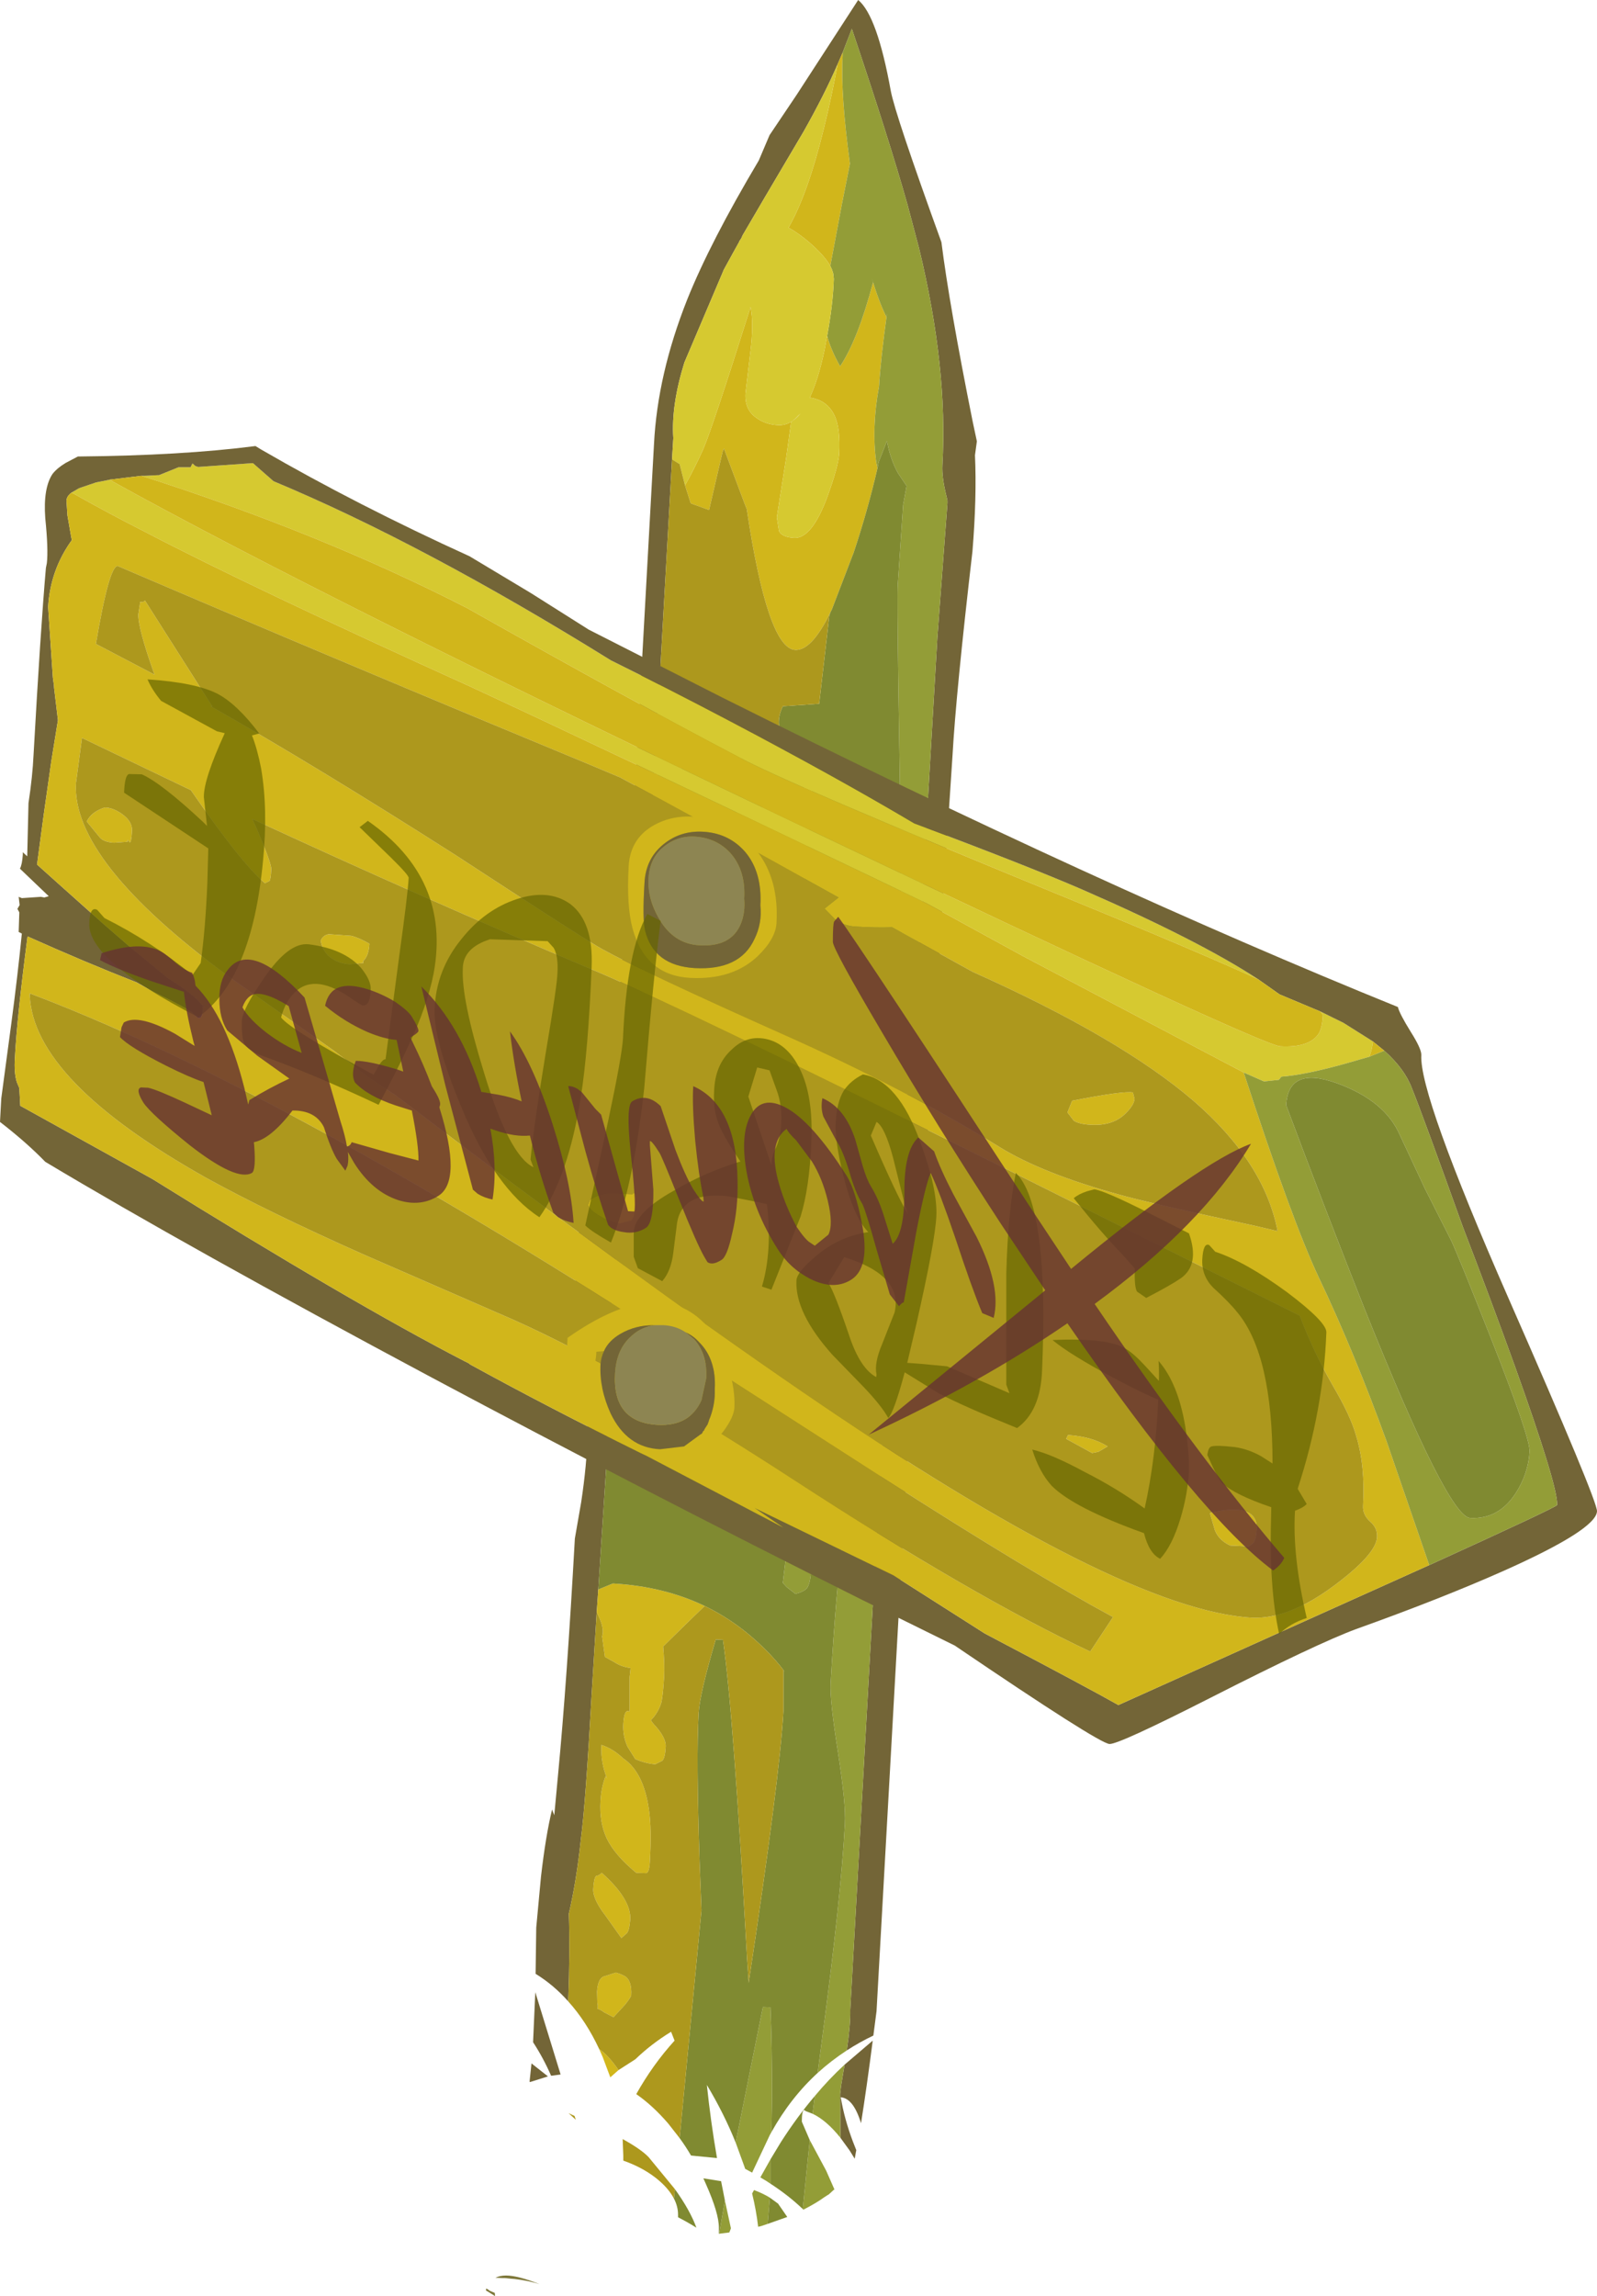 <?xml version="1.0" encoding="UTF-8" standalone="no"?>
<svg xmlns:ffdec="https://www.free-decompiler.com/flash" xmlns:xlink="http://www.w3.org/1999/xlink" ffdec:objectType="shape" height="362.65px" width="252.25px" xmlns="http://www.w3.org/2000/svg">
  <g transform="matrix(1.0, 0.0, 0.0, 1.0, 347.85, 164.05)">
    <path d="M-258.1 152.05 Q-260.4 149.45 -263.25 147.7 L-263.15 140.4 -262.4 132.35 Q-261.65 125.85 -260.65 121.75 L-260.3 122.65 -259.7 116.2 Q-258.3 101.5 -257.05 78.95 L-256.05 73.2 Q-255.15 67.25 -255.05 62.55 -255.05 56.55 -256.6 52.8 L-256.3 50.45 Q-256.15 47.85 -257.2 43.7 L-257.3 43.3 -257.15 41.05 Q-255.6 16.65 -253.55 1.75 -252.65 6.75 -252.0 13.6 -248.85 -16.75 -247.0 -49.55 L-244.55 -93.9 Q-244.0 -104.9 -239.3 -116.75 -235.65 -125.85 -228.0 -138.7 L-226.3 -142.7 -222.0 -149.1 -212.3 -164.05 Q-209.3 -161.6 -207.15 -149.7 -206.45 -145.95 -199.15 -125.8 -197.9 -115.85 -194.2 -97.4 L-193.55 -94.35 -193.85 -92.15 Q-193.55 -85.5 -194.25 -76.95 -196.85 -54.6 -197.4 -44.7 L-203.55 48.85 -209.4 153.6 -209.9 157.45 Q-212.1 158.5 -214.1 159.8 -213.5 155.75 -213.55 153.4 L-209.8 86.05 -209.65 84.0 -207.75 49.5 -203.35 -7.65 -202.45 -18.45 -202.3 -20.25 -199.8 -63.2 -198.2 -84.6 -198.2 -85.0 -198.35 -85.65 Q-199.1 -88.65 -199.0 -90.55 -198.1 -105.95 -202.7 -124.9 L-204.5 -131.7 Q-207.45 -142.15 -213.3 -159.5 L-214.75 -155.75 -215.55 -153.9 Q-217.6 -149.15 -220.9 -143.3 L-226.95 -133.05 -230.55 -126.9 -230.75 -126.45 -230.9 -126.2 -231.05 -126.0 -231.1 -125.85 -232.1 -124.05 -233.5 -121.5 -233.6 -121.3 -233.65 -121.15 -239.75 -106.8 Q-241.85 -100.05 -241.5 -94.85 L-241.7 -91.5 -244.5 -41.5 -244.6 -39.65 -246.7 -2.55 Q-248.1 0.85 -248.5 8.05 -249.35 22.95 -251.2 41.2 -251.3 50.9 -251.8 62.4 L-251.85 62.9 -251.95 64.7 -251.95 65.25 -252.0 65.9 -252.05 66.6 -252.05 67.0 -253.35 87.0 -253.6 90.6 -254.4 103.6 Q-255.35 120.75 -256.1 126.45 -256.8 133.05 -258.0 138.2 -257.8 144.25 -258.1 152.05 M-260.8 163.8 Q-262.05 160.95 -263.65 158.5 L-263.3 150.65 -263.3 150.6 -259.3 163.6 -260.8 163.8 M-264.2 164.7 L-263.9 161.85 -261.3 163.9 -264.15 164.8 -264.2 164.7 M-215.1 173.6 L-215.15 166.7 -215.0 165.4 -214.45 162.05 -210.0 158.25 Q-210.95 165.65 -211.85 171.3 -213.05 167.35 -215.05 167.2 -214.5 170.55 -213.15 174.15 L-212.6 175.55 -212.85 176.9 -213.65 175.6 -215.1 173.6" fill="#736537" fill-rule="evenodd" stroke="none"/>
    <path d="M-253.6 90.6 L-253.35 87.0 -251.05 86.05 Q-243.0 86.5 -236.55 89.6 L-239.9 92.85 -243.1 96.0 Q-242.85 98.9 -242.95 100.8 -243.15 103.95 -243.4 104.9 -243.9 106.5 -245.05 107.65 L-244.65 108.2 Q-242.6 110.35 -242.7 111.85 -242.8 113.65 -243.25 114.05 L-244.35 114.6 Q-245.8 114.5 -247.5 113.8 L-248.75 111.8 Q-249.5 110.1 -249.4 108.25 -249.3 106.4 -248.8 106.2 L-248.4 106.25 -248.4 100.8 -248.25 99.4 Q-249.75 99.2 -250.85 98.45 L-252.3 97.65 -252.75 94.4 Q-252.35 93.2 -253.35 91.1 L-253.6 90.6 M-215.55 -153.9 L-214.75 -155.75 -214.75 -155.2 Q-215.1 -149.15 -213.6 -138.2 L-214.85 -131.9 -216.7 -122.05 Q-217.65 -123.7 -219.95 -125.7 -221.55 -127.1 -223.3 -128.1 -220.25 -133.4 -217.7 -143.85 -216.45 -148.95 -215.55 -153.9 M-250.15 162.9 L-251.45 164.05 -252.65 160.85 -253.2 159.6 Q-251.8 160.5 -250.15 162.9 M-239.65 -87.4 Q-238.25 -89.85 -236.8 -93.05 -235.35 -96.35 -229.3 -115.55 -228.75 -112.9 -229.35 -108.25 L-230.1 -101.9 Q-230.25 -99.3 -228.3 -98.0 -226.9 -97.0 -224.95 -96.9 -223.0 -96.8 -221.4 -98.75 L-222.9 -97.35 -223.7 -91.55 -225.15 -82.35 -224.8 -80.15 Q-224.3 -79.2 -222.4 -79.1 -219.65 -78.95 -217.2 -85.5 -215.45 -90.3 -215.3 -92.4 -215.1 -96.35 -216.0 -98.35 -217.15 -100.85 -219.95 -101.25 -218.6 -104.1 -217.6 -108.85 L-217.2 -111.0 Q-216.6 -108.75 -215.15 -106.2 -212.35 -110.4 -209.95 -119.45 L-210.15 -120.15 Q-209.1 -116.55 -207.85 -114.0 L-207.75 -114.55 Q-208.75 -107.3 -209.0 -103.05 -210.2 -96.5 -209.45 -91.05 L-209.25 -90.1 Q-210.8 -83.4 -213.0 -76.8 L-213.25 -76.15 -216.45 -67.8 -216.7 -67.3 Q-219.65 -61.25 -222.25 -61.4 -226.6 -61.65 -229.9 -83.65 L-230.2 -84.4 -233.5 -93.2 -233.7 -92.75 -235.85 -83.5 -238.75 -84.55 -239.65 -87.4 M-250.55 147.5 Q-249.25 147.9 -248.85 148.3 -248.05 149.1 -248.15 151.05 -248.15 151.35 -249.1 152.55 L-250.95 154.55 -252.4 153.8 Q-253.15 153.25 -253.45 153.25 -253.4 152.5 -253.5 152.35 L-253.55 150.55 Q-253.45 148.65 -252.6 148.15 L-250.55 147.5 M-254.15 134.35 Q-254.05 132.55 -253.7 132.25 -253.25 132.2 -252.8 131.75 -248.15 135.9 -248.3 139.1 -248.45 140.9 -248.85 141.3 L-249.7 142.05 -252.15 138.6 Q-254.2 135.95 -254.15 134.35 M-251.95 116.9 Q-253.0 114.3 -252.85 111.55 -251.0 112.15 -249.45 113.65 -246.2 115.8 -245.35 121.75 -244.9 124.7 -245.2 130.0 -245.3 131.75 -245.8 131.8 L-247.35 131.75 Q-250.7 129.0 -252.0 126.35 -253.2 123.8 -253.0 120.4 -252.9 118.4 -252.25 116.6 L-252.15 116.5 -251.95 116.9" fill="#d1b61b" fill-rule="evenodd" stroke="none"/>
    <path d="M-214.75 -155.75 L-213.3 -159.5 Q-207.45 -142.15 -204.5 -131.7 L-202.7 -124.9 Q-198.1 -105.95 -199.0 -90.55 -199.1 -88.65 -198.35 -85.65 L-198.2 -85.0 -198.2 -84.6 -199.8 -63.2 -202.3 -20.25 -202.45 -18.45 Q-203.8 -12.7 -205.2 -10.8 -206.25 -68.3 -206.05 -71.65 L-205.2 -84.3 -204.65 -87.3 -206.0 -89.3 Q-207.25 -91.55 -207.75 -94.4 L-209.05 -91.1 -209.25 -90.1 -209.45 -91.05 Q-210.2 -96.5 -209.0 -103.05 -208.75 -107.3 -207.75 -114.55 L-207.85 -114.0 Q-209.1 -116.55 -210.15 -120.15 L-209.95 -119.45 Q-212.35 -110.4 -215.15 -106.2 -216.6 -108.75 -217.2 -111.0 -216.3 -115.8 -216.15 -119.9 L-216.15 -120.05 -216.25 -120.9 -216.45 -121.5 -216.7 -122.05 -214.85 -131.9 -213.6 -138.2 Q-215.1 -149.15 -214.75 -155.2 L-214.75 -155.75 M-209.8 86.05 L-213.55 153.4 Q-213.5 155.75 -214.1 159.8 -216.55 161.4 -218.7 163.35 L-218.1 158.75 Q-215.0 135.55 -214.4 124.05 -214.2 121.0 -215.5 112.65 -216.8 104.4 -216.65 101.85 -215.8 86.95 -214.75 79.65 -212.3 81.45 -210.0 83.55 L-209.8 86.05 M-226.0 172.7 L-226.25 173.15 -229.05 179.1 -230.15 178.5 -230.25 178.2 -231.65 174.35 -227.35 152.95 -226.15 153.0 Q-225.9 158.8 -225.9 167.1 L-226.0 172.7 M-224.2 85.95 L-223.8 82.6 Q-223.4 81.0 -222.4 79.9 -219.55 80.05 -219.75 84.0 -219.85 86.05 -220.4 86.8 -220.8 87.3 -222.2 87.7 L-223.6 86.6 -224.2 85.95 M-219.5 169.8 L-219.15 167.0 Q-216.9 164.3 -214.45 162.05 L-215.0 165.4 -215.15 166.7 -215.1 173.6 Q-217.3 170.85 -219.5 169.8 M-226.15 177.0 L-226.15 180.85 -226.75 180.45 -227.75 179.85 -226.15 177.0 M-221.05 184.85 L-219.95 173.95 -217.35 178.8 -216.05 181.75 -216.25 181.9 -216.35 182.0 -216.95 182.55 -217.05 182.6 -217.6 182.95 Q-218.9 183.9 -220.95 184.95 L-221.05 184.85 M-226.6 187.2 L-227.65 187.55 -228.1 187.65 Q-228.4 185.05 -229.05 182.4 L-228.75 181.85 Q-227.3 182.4 -226.25 183.05 L-226.6 187.2 M-233.35 183.5 L-232.4 187.9 -232.65 188.55 -234.25 188.75 -233.35 183.5" fill="#939d37" fill-rule="evenodd" stroke="none"/>
    <path d="M-241.7 -91.5 L-241.5 -94.85 Q-241.85 -100.05 -239.75 -106.8 L-233.65 -121.15 -233.6 -121.3 -233.5 -121.5 -232.1 -124.05 -231.1 -125.85 -231.05 -126.0 -230.9 -126.2 -230.75 -126.45 -230.55 -126.9 -226.95 -133.05 -220.9 -143.3 Q-217.6 -149.15 -215.55 -153.9 -216.45 -148.95 -217.7 -143.85 -220.25 -133.4 -223.3 -128.1 -221.55 -127.1 -219.95 -125.7 -217.65 -123.7 -216.7 -122.05 L-216.45 -121.5 -216.25 -120.9 -216.15 -120.05 -216.15 -119.9 Q-216.3 -115.8 -217.2 -111.0 L-217.6 -108.85 Q-218.6 -104.1 -219.95 -101.25 -217.15 -100.85 -216.0 -98.35 -215.1 -96.35 -215.3 -92.4 -215.45 -90.3 -217.2 -85.5 -219.65 -78.95 -222.4 -79.1 -224.3 -79.2 -224.8 -80.15 L-225.15 -82.35 -223.7 -91.55 -222.9 -97.35 -221.4 -98.75 Q-223.0 -96.8 -224.95 -96.9 -226.9 -97.0 -228.3 -98.0 -230.25 -99.3 -230.1 -101.9 L-229.35 -108.25 Q-228.75 -112.9 -229.3 -115.55 -235.35 -96.35 -236.8 -93.05 -238.25 -89.85 -239.65 -87.4 L-240.5 -90.75 -241.7 -91.5" fill="#d6c930" fill-rule="evenodd" stroke="none"/>
    <path d="M-253.35 87.0 L-252.05 67.0 -252.05 66.6 -252.0 65.9 -251.95 65.25 -251.95 64.7 -251.85 62.9 Q-242.7 61.05 -236.85 62.5 -229.5 64.35 -231.4 70.95 -222.1 74.1 -214.75 79.65 -215.8 86.95 -216.65 101.85 -216.8 104.4 -215.5 112.65 -214.2 121.0 -214.4 124.05 -215.0 135.55 -218.1 158.75 L-218.7 163.35 Q-223.0 167.3 -226.0 172.7 L-225.9 167.1 Q-225.9 158.8 -226.15 153.0 L-227.35 152.95 -231.65 174.35 Q-233.5 169.75 -236.2 165.25 -235.6 171.0 -234.6 176.8 L-238.7 176.4 Q-239.55 174.95 -240.5 173.65 L-237.05 137.65 -237.35 129.95 Q-237.9 113.35 -237.5 106.55 -237.35 103.55 -234.8 94.9 L-233.65 94.95 Q-232.0 106.5 -229.85 145.25 L-229.6 148.9 -229.6 149.15 Q-224.7 116.85 -224.1 106.15 L-224.1 99.75 -223.85 100.05 Q-225.35 98.05 -227.05 96.4 -231.3 92.15 -236.55 89.6 -243.0 86.5 -251.05 86.05 L-253.35 87.0 M-244.6 -39.65 L-244.5 -41.5 Q-241.4 -42.8 -235.0 -43.6 -228.05 -44.45 -224.15 -47.55 -225.5 -49.85 -224.2 -52.5 L-218.45 -52.9 -218.45 -53.0 -216.85 -66.85 -216.7 -67.3 -216.45 -67.8 -213.25 -76.15 -213.0 -76.8 Q-210.8 -83.4 -209.25 -90.1 L-209.05 -91.1 -207.75 -94.4 Q-207.25 -91.55 -206.0 -89.3 L-204.65 -87.3 -205.2 -84.3 -206.05 -71.65 Q-206.25 -68.3 -205.2 -10.8 -203.8 -12.7 -202.45 -18.45 L-203.35 -7.65 Q-204.8 -6.85 -206.6 -6.95 -218.35 -7.6 -220.4 -18.8 -221.05 -22.5 -220.7 -27.6 L-220.1 -34.05 -219.55 -40.3 Q-227.6 -35.35 -233.25 -35.65 -240.25 -36.05 -243.35 -38.2 L-244.6 -39.65 M-209.65 84.0 L-209.8 86.05 -210.0 83.55 -209.65 84.0 M-224.2 85.95 L-223.6 86.6 -222.2 87.7 Q-220.8 87.3 -220.4 86.8 -219.85 86.05 -219.75 84.0 -219.55 80.05 -222.4 79.9 -223.4 81.0 -223.8 82.6 L-224.2 85.95 M-241.25 181.7 Q-238.85 185.05 -237.85 187.8 -239.1 187.0 -240.75 186.15 L-240.75 185.75 Q-240.75 184.45 -241.4 183.2 L-241.25 181.7 M-219.15 167.0 L-219.5 169.8 -220.55 169.4 -220.85 169.2 Q-221.2 169.35 -221.2 171.05 L-219.95 173.95 -221.05 184.85 Q-223.3 182.7 -226.15 180.85 L-226.15 177.0 -224.55 174.35 Q-222.0 170.35 -219.15 167.0 M-226.25 183.05 L-224.95 184.0 -223.5 186.1 -226.6 187.2 -226.25 183.05 M-234.25 188.75 L-234.3 188.75 -234.3 187.8 Q-234.3 185.5 -236.35 180.9 L-236.75 180.0 -233.95 180.45 -233.35 183.5 -234.25 188.75" fill="#808a31" fill-rule="evenodd" stroke="none"/>
    <path d="M-258.1 152.05 Q-257.8 144.25 -258.0 138.2 -256.8 133.05 -256.1 126.45 -255.35 120.75 -254.4 103.6 L-253.6 90.6 -253.35 91.1 Q-252.35 93.2 -252.75 94.4 L-252.3 97.65 -250.85 98.45 Q-249.75 99.2 -248.25 99.4 L-248.4 100.8 -248.4 106.25 -248.8 106.2 Q-249.3 106.4 -249.4 108.25 -249.5 110.1 -248.75 111.8 L-247.5 113.8 Q-245.8 114.5 -244.35 114.6 L-243.25 114.05 Q-242.8 113.65 -242.7 111.85 -242.6 110.35 -244.65 108.2 L-245.05 107.65 Q-243.9 106.5 -243.4 104.9 -243.15 103.95 -242.95 100.8 -242.85 98.9 -243.1 96.0 L-239.9 92.85 -236.55 89.6 Q-231.3 92.15 -227.05 96.4 -225.35 98.05 -223.85 100.05 L-224.1 99.75 -224.1 106.15 Q-224.7 116.85 -229.6 149.15 L-229.6 148.9 -229.85 145.25 Q-232.0 106.5 -233.65 94.95 L-234.8 94.9 Q-237.35 103.55 -237.5 106.55 -237.9 113.35 -237.35 129.95 L-237.05 137.65 -240.5 173.65 -242.3 171.35 Q-244.75 168.5 -247.35 166.7 -244.75 162.05 -241.3 158.25 L-241.85 156.85 Q-244.95 158.75 -247.5 161.2 L-250.15 162.9 Q-251.8 160.5 -253.2 159.6 -255.25 155.2 -258.1 152.05 M-251.85 62.9 L-251.8 62.4 Q-251.3 50.9 -251.2 41.2 -249.35 22.95 -248.5 8.05 -248.1 0.85 -246.7 -2.55 L-244.6 -39.65 -243.35 -38.2 Q-240.25 -36.05 -233.25 -35.65 -227.6 -35.35 -219.55 -40.3 L-220.1 -34.05 -220.7 -27.6 Q-221.05 -22.5 -220.4 -18.8 -218.35 -7.6 -206.6 -6.95 -204.8 -6.85 -203.35 -7.65 L-207.75 49.5 -209.65 84.0 -210.0 83.55 Q-212.3 81.45 -214.75 79.65 -222.1 74.1 -231.4 70.95 -229.5 64.35 -236.85 62.5 -242.7 61.05 -251.85 62.9 M-244.5 -41.5 L-241.7 -91.5 -240.5 -90.75 -239.65 -87.4 -238.75 -84.55 -235.85 -83.5 -233.7 -92.75 -233.5 -93.2 -230.2 -84.4 -229.9 -83.65 Q-226.6 -61.65 -222.25 -61.4 -219.65 -61.25 -216.7 -67.3 L-216.85 -66.85 -218.45 -53.0 -218.45 -52.9 -224.2 -52.5 Q-225.5 -49.85 -224.15 -47.55 -228.05 -44.45 -235.0 -43.6 -241.4 -42.8 -244.5 -41.5 M-251.95 116.9 L-252.15 116.5 -252.25 116.6 Q-252.9 118.4 -253.0 120.4 -253.2 123.8 -252.0 126.35 -250.7 129.0 -247.35 131.75 L-245.8 131.8 Q-245.3 131.75 -245.2 130.0 -244.9 124.7 -245.35 121.75 -246.2 115.8 -249.45 113.65 -251.0 112.15 -252.85 111.55 -253.0 114.3 -251.95 116.9 M-254.15 134.35 Q-254.2 135.95 -252.15 138.6 L-249.7 142.05 -248.85 141.3 Q-248.45 140.9 -248.3 139.1 -248.15 135.9 -252.8 131.75 -253.25 132.2 -253.7 132.25 -254.05 132.55 -254.15 134.35 M-250.55 147.5 L-252.6 148.15 Q-253.45 148.65 -253.55 150.55 L-253.5 152.35 Q-253.4 152.5 -253.45 153.25 -253.15 153.25 -252.4 153.8 L-250.95 154.55 -249.1 152.55 Q-248.15 151.35 -248.15 151.05 -248.05 149.1 -248.85 148.3 -249.25 147.9 -250.55 147.5 M-257.1 170.15 L-256.9 170.75 -258.05 169.7 -257.1 170.15 M-241.4 183.2 Q-242.15 181.75 -243.7 180.4 -246.0 178.4 -249.4 177.2 L-249.4 176.4 -249.5 173.8 Q-246.6 175.4 -245.4 176.65 L-241.25 181.7 -241.4 183.2" fill="#ad981d" fill-rule="evenodd" stroke="none"/>
    <path d="M-336.55 -86.25 L-335.35 -86.95 -332.7 -87.85 -330.45 -88.3 -330.5 -88.25 Q-296.8 -69.55 -219.9 -32.95 -148.55 1.05 -145.65 1.2 -141.25 1.45 -139.7 -0.6 -139.0 -1.5 -138.9 -3.75 L-139.3 -4.3 -135.95 -2.65 -135.65 -2.5 -131.05 0.4 -131.0 0.45 Q-131.1 1.65 -131.55 2.85 L-135.55 4.0 Q-141.9 5.75 -145.45 6.0 L-145.85 6.5 -148.2 6.75 -151.4 5.35 -186.1 -12.95 -201.45 -21.35 -207.05 -24.05 Q-253.45 -46.3 -273.65 -55.65 -308.2 -71.3 -325.05 -80.1 -330.75 -83.0 -335.8 -85.85 L-336.55 -86.25 M-325.5 -88.9 L-324.95 -88.9 -322.95 -89.0 -322.75 -89.0 -319.65 -90.25 -319.6 -90.25 -317.75 -90.25 -317.45 -90.85 -317.0 -90.45 -316.55 -90.3 -308.65 -90.85 -307.9 -90.9 -304.65 -88.05 Q-281.05 -78.2 -251.35 -59.75 -242.35 -55.3 -232.85 -50.3 -215.55 -41.2 -203.45 -34.0 -185.55 -27.3 -176.9 -23.55 -158.45 -15.5 -149.15 -9.4 -159.15 -13.95 -178.8 -22.0 -224.0 -40.5 -231.3 -44.55 -247.45 -53.0 -274.05 -68.0 -297.15 -79.85 -325.5 -88.9" fill="#d6c930" fill-rule="evenodd" stroke="none"/>
    <path d="M-330.45 -88.3 L-332.7 -87.85 -335.35 -86.95 -336.55 -86.25 Q-337.35 -85.65 -337.35 -84.95 L-337.2 -82.65 -336.6 -79.2 -336.5 -78.75 Q-339.9 -74.05 -340.25 -68.2 L-339.5 -57.05 -339.35 -55.95 -339.35 -56.05 -339.3 -55.35 -338.7 -50.3 -339.75 -43.8 -340.95 -35.35 -342.0 -27.5 -338.6 -24.45 -331.55 -18.15 -327.45 -14.6 -321.3 -9.55 -319.45 -8.35 Q-316.9 -6.55 -316.1 -5.5 L-315.45 -4.95 -315.85 -5.1 -315.8 -4.7 Q-315.9 -2.9 -316.7 -3.35 L-317.6 -4.2 Q-318.6 -4.95 -323.6 -7.4 L-326.3 -8.9 Q-334.35 -12.05 -343.5 -16.15 -345.2 -3.05 -345.5 3.1 -345.65 5.35 -345.2 6.85 L-344.8 7.8 -344.65 10.6 -323.8 22.15 Q-292.45 41.65 -274.55 50.9 L-273.85 51.25 Q-273.75 51.3 -273.6 51.45 -261.2 58.25 -246.65 65.45 L-245.7 65.9 -224.15 77.2 -228.7 74.1 -206.75 84.75 -192.3 93.95 Q-175.5 102.8 -171.2 105.25 L-137.1 89.9 -122.1 83.15 Q-101.9 73.95 -101.9 73.65 -101.75 70.75 -108.6 51.65 -112.15 41.8 -116.8 29.7 -123.15 12.0 -124.85 7.8 -126.0 4.75 -129.2 1.9 L-131.05 0.4 -135.65 -2.5 -135.95 -2.65 -139.3 -4.3 -140.15 -4.65 -145.75 -7.0 -149.15 -9.4 Q-158.45 -15.5 -176.9 -23.55 -185.55 -27.3 -203.45 -34.0 -215.55 -41.2 -232.85 -50.3 -242.35 -55.3 -251.35 -59.75 -281.05 -78.2 -304.65 -88.05 L-307.9 -90.9 -308.65 -90.85 -316.55 -90.3 -317.0 -90.45 -317.45 -90.85 -317.75 -90.25 -319.6 -90.25 -319.65 -90.25 -322.75 -89.0 -322.95 -89.0 -324.95 -88.9 -325.5 -88.9 -330.45 -88.3 M-337.45 -90.95 L-335.55 -91.95 Q-319.1 -92.1 -307.5 -93.6 L-306.6 -93.05 Q-291.4 -84.25 -273.7 -76.2 L-263.95 -70.35 -254.85 -64.6 -233.8 -53.9 Q-174.3 -24.15 -127.05 -5.0 -126.8 -3.95 -125.0 -1.05 -123.3 1.65 -123.35 2.6 -123.7 8.8 -109.6 40.95 -95.5 73.05 -95.6 74.65 -95.75 77.55 -110.45 84.1 -120.25 88.45 -133.65 93.25 -139.75 95.5 -156.65 104.1 -171.1 111.45 -172.6 111.4 -174.3 111.3 -197.05 95.85 L-211.65 88.65 Q-246.15 71.4 -279.7 53.5 -318.25 32.9 -340.7 19.45 -343.65 16.4 -347.85 13.15 L-347.65 9.45 -346.05 -2.5 Q-345.05 -10.05 -344.4 -16.6 L-344.9 -16.85 -344.85 -18.4 -344.8 -19.95 -345.1 -20.5 -344.75 -21.1 -344.9 -22.4 -344.4 -22.2 -341.4 -22.4 -340.85 -22.3 -340.15 -22.5 -343.55 -25.75 -344.7 -26.85 Q-344.35 -27.5 -344.25 -29.05 L-344.25 -29.45 -343.55 -28.8 -343.35 -37.2 Q-342.7 -41.5 -342.55 -44.85 -341.45 -64.55 -340.6 -74.35 L-340.45 -75.1 Q-340.2 -77.3 -340.7 -82.2 -341.05 -86.95 -339.55 -89.2 -338.8 -90.15 -337.45 -90.95 M-335.45 -17.65 L-335.35 -17.55 -335.4 -17.6 -335.45 -17.65" fill="#736537" fill-rule="evenodd" stroke="none"/>
    <path d="M-330.45 -88.3 L-325.5 -88.9 Q-297.15 -79.85 -274.05 -68.0 -247.45 -53.0 -231.3 -44.55 -224.0 -40.5 -178.8 -22.0 -159.15 -13.95 -149.15 -9.4 L-145.75 -7.0 -140.15 -4.65 -139.3 -4.3 -138.9 -3.75 Q-139.0 -1.5 -139.7 -0.6 -141.25 1.45 -145.65 1.2 -148.55 1.05 -219.9 -32.95 -296.8 -69.55 -330.5 -88.25 L-330.45 -88.3 M-131.05 0.4 L-129.2 1.9 -131.55 2.85 Q-131.1 1.65 -131.0 0.45 L-131.05 0.4 M-122.1 83.15 L-137.1 89.9 -171.2 105.25 Q-175.5 102.8 -192.3 93.95 L-206.75 84.75 -228.7 74.1 -224.15 77.2 -245.7 65.9 -246.65 65.45 Q-261.2 58.25 -273.6 51.45 -273.75 51.3 -273.85 51.25 L-274.55 50.9 Q-292.45 41.65 -323.8 22.15 L-344.65 10.6 -344.8 7.8 -345.2 6.85 Q-345.65 5.35 -345.5 3.1 -345.2 -3.05 -343.5 -16.15 -334.35 -12.05 -326.3 -8.9 L-323.6 -7.4 Q-318.6 -4.95 -317.6 -4.2 L-316.7 -3.35 Q-315.9 -2.9 -315.8 -4.7 L-315.85 -5.1 -315.45 -4.95 -316.1 -5.5 Q-316.9 -6.55 -319.45 -8.35 L-321.3 -9.55 -327.45 -14.6 -331.55 -18.15 -338.6 -24.45 -342.0 -27.5 -340.95 -35.35 -339.75 -43.8 -338.7 -50.3 -339.3 -55.35 -339.35 -56.05 -339.35 -55.95 -339.5 -57.05 -340.25 -68.2 Q-339.9 -74.05 -336.5 -78.75 L-336.6 -79.2 -337.2 -82.65 -337.35 -84.95 Q-337.35 -85.65 -336.55 -86.25 L-335.8 -85.85 Q-330.75 -83.0 -325.05 -80.1 -308.2 -71.3 -273.65 -55.65 -253.45 -46.3 -207.05 -24.05 L-201.45 -21.35 -186.1 -12.95 -151.4 5.35 Q-143.8 28.65 -139.6 37.6 -134.0 49.35 -128.85 63.55 L-122.1 83.15 M-327.0 -32.8 Q-327.1 -31.0 -327.35 -31.0 L-327.7 -31.4 -327.7 -31.1 -329.85 -30.95 Q-331.5 -31.05 -332.1 -31.8 L-334.15 -34.3 Q-333.45 -35.8 -331.35 -36.5 -330.1 -36.55 -328.6 -35.5 -326.9 -34.3 -327.0 -32.8 M-334.9 -47.5 L-335.85 -40.35 Q-336.55 -28.1 -311.85 -9.9 L-294.9 2.05 -289.65 6.1 -285.35 8.95 Q-247.85 37.45 -221.15 55.75 -170.85 90.25 -150.15 91.45 -144.35 91.75 -137.15 86.4 -130.5 81.45 -130.35 78.75 -130.25 77.3 -131.4 76.3 -132.65 75.2 -132.55 73.75 -132.2 67.4 -133.65 62.7 -134.5 59.6 -137.3 54.85 -140.45 49.35 -142.55 43.75 L-189.3 20.4 Q-240.6 -5.15 -254.05 -10.8 -281.55 -22.45 -308.0 -34.7 L-307.25 -33.05 Q-304.95 -27.65 -305.0 -26.75 -305.1 -25.0 -305.3 -24.9 L-306.0 -24.55 Q-309.7 -27.65 -317.7 -39.25 L-334.9 -47.5 M-326.0 -67.05 L-325.7 -69.0 Q-325.25 -68.85 -324.95 -69.2 L-314.3 -52.45 -314.65 -52.55 Q-298.0 -43.1 -275.9 -29.0 -255.25 -15.5 -252.65 -14.1 -246.05 -10.45 -223.85 -0.55 -204.7 8.0 -190.0 17.1 -183.2 21.3 -171.0 24.65 -166.2 26.0 -149.65 29.55 L-146.05 30.4 Q-148.15 19.5 -159.35 9.8 -170.95 -0.15 -194.2 -10.55 L-206.95 -17.6 Q-209.3 -17.5 -212.65 -17.7 -214.55 -17.8 -215.95 -18.85 L-217.6 -20.55 -215.4 -22.3 -224.4 -27.3 Q-238.05 -34.9 -249.7 -41.15 L-249.75 -41.2 -255.35 -43.55 Q-293.05 -59.15 -329.25 -74.65 -330.6 -74.75 -332.7 -62.35 L-323.45 -57.5 Q-326.1 -64.95 -326.0 -67.05 M-295.95 -16.5 L-292.4 -16.25 Q-291.25 -16.0 -289.5 -15.0 -289.6 -13.05 -290.5 -12.25 L-290.45 -11.95 -292.6 -11.75 Q-294.2 -11.85 -295.4 -12.65 -296.85 -13.6 -297.2 -15.45 -296.9 -16.3 -295.95 -16.5 M-343.15 -7.15 L-343.15 -6.85 Q-342.6 6.65 -315.25 22.0 -305.55 27.35 -290.5 34.05 L-266.75 44.4 Q-249.4 52.15 -222.35 69.75 -194.15 88.1 -175.65 96.8 L-172.05 91.35 Q-184.9 84.4 -208.25 69.45 L-251.0 41.95 Q-307.55 6.25 -343.15 -7.15 M-247.95 24.6 Q-247.8 24.35 -247.6 24.45 -247.35 24.7 -247.5 26.5 -247.6 28.4 -248.2 28.75 L-250.0 29.2 Q-251.75 28.9 -253.3 27.9 -254.8 27.0 -254.95 26.25 L-254.65 25.45 Q-253.1 24.4 -251.05 24.4 L-247.95 24.6 M-174.35 65.25 L-175.35 65.45 -179.45 63.2 -179.15 62.6 Q-175.35 62.85 -172.9 64.4 L-174.35 65.25 M-168.9 8.5 L-168.65 9.5 Q-168.7 10.45 -170.0 11.75 -172.0 13.8 -175.55 13.6 -177.45 13.5 -178.25 12.95 L-179.25 11.65 -178.5 9.8 Q-170.3 8.2 -168.9 8.5 M-150.0 79.75 L-150.6 80.2 -153.55 80.05 Q-155.35 79.2 -155.95 77.65 L-156.75 74.9 Q-149.15 73.15 -149.35 77.5 -149.45 79.3 -150.0 79.75" fill="#d1b61b" fill-rule="evenodd" stroke="none"/>
    <path d="M-326.0 -67.05 Q-326.1 -64.95 -323.45 -57.5 L-332.7 -62.35 Q-330.6 -74.75 -329.25 -74.65 -293.05 -59.15 -255.35 -43.55 L-249.75 -41.2 -249.7 -41.15 Q-238.05 -34.9 -224.4 -27.3 L-215.4 -22.3 -217.6 -20.55 -215.95 -18.85 Q-214.55 -17.8 -212.65 -17.7 -209.3 -17.5 -206.95 -17.6 L-194.2 -10.55 Q-170.95 -0.15 -159.35 9.8 -148.15 19.5 -146.05 30.4 L-149.65 29.55 Q-166.2 26.0 -171.0 24.65 -183.2 21.3 -190.0 17.1 -204.7 8.0 -223.85 -0.55 -246.05 -10.45 -252.65 -14.1 -255.25 -15.5 -275.9 -29.0 -298.0 -43.1 -314.65 -52.55 L-314.3 -52.45 -324.95 -69.2 Q-325.25 -68.85 -325.7 -69.0 L-326.0 -67.05 M-334.9 -47.5 L-317.7 -39.25 Q-309.7 -27.65 -306.0 -24.55 L-305.3 -24.9 Q-305.1 -25.0 -305.0 -26.75 -304.95 -27.65 -307.25 -33.05 L-308.0 -34.7 Q-281.55 -22.45 -254.05 -10.8 -240.6 -5.15 -189.3 20.4 L-142.55 43.75 Q-140.45 49.35 -137.3 54.85 -134.5 59.6 -133.65 62.7 -132.2 67.4 -132.55 73.75 -132.65 75.2 -131.4 76.3 -130.25 77.3 -130.35 78.75 -130.5 81.45 -137.15 86.4 -144.35 91.75 -150.15 91.45 -170.85 90.25 -221.15 55.75 -247.85 37.45 -285.35 8.95 L-289.65 6.1 -294.9 2.05 -311.85 -9.9 Q-336.55 -28.1 -335.85 -40.35 L-334.9 -47.5 M-327.0 -32.8 Q-326.9 -34.3 -328.6 -35.5 -330.1 -36.55 -331.35 -36.5 -333.45 -35.8 -334.15 -34.3 L-332.1 -31.8 Q-331.5 -31.05 -329.85 -30.95 L-327.7 -31.1 -327.7 -31.4 -327.35 -31.0 Q-327.1 -31.0 -327.0 -32.8 M-343.15 -7.15 Q-307.55 6.25 -251.0 41.95 L-208.25 69.45 Q-184.9 84.4 -172.05 91.35 L-175.65 96.8 Q-194.15 88.1 -222.35 69.75 -249.4 52.15 -266.75 44.4 L-290.5 34.05 Q-305.55 27.35 -315.25 22.0 -342.6 6.65 -343.15 -6.85 L-343.15 -7.15 M-295.95 -16.5 Q-296.9 -16.3 -297.2 -15.45 -296.85 -13.6 -295.4 -12.65 -294.2 -11.85 -292.6 -11.75 L-290.45 -11.95 -290.5 -12.25 Q-289.6 -13.05 -289.5 -15.0 -291.25 -16.0 -292.4 -16.25 L-295.95 -16.5 M-150.0 79.75 Q-149.45 79.3 -149.35 77.5 -149.15 73.15 -156.75 74.9 L-155.95 77.65 Q-155.35 79.2 -153.55 80.05 L-150.6 80.2 -150.0 79.75 M-168.9 8.5 Q-170.3 8.2 -178.5 9.8 L-179.25 11.65 -178.25 12.95 Q-177.45 13.5 -175.55 13.6 -172.0 13.8 -170.0 11.75 -168.7 10.45 -168.65 9.5 L-168.9 8.5 M-174.35 65.25 L-172.9 64.4 Q-175.35 62.85 -179.15 62.6 L-179.45 63.2 -175.35 65.45 -174.35 65.25 M-247.95 24.6 L-251.05 24.4 Q-253.1 24.4 -254.65 25.45 L-254.95 26.25 Q-254.8 27.0 -253.3 27.9 -251.75 28.9 -250.0 29.2 L-248.2 28.75 Q-247.6 28.4 -247.5 26.5 -247.35 24.7 -247.6 24.45 -247.8 24.35 -247.95 24.6" fill="#ad981d" fill-rule="evenodd" stroke="none"/>
    <path d="M-129.2 1.9 Q-126.0 4.75 -124.85 7.8 -123.15 12.0 -116.8 29.7 -112.15 41.8 -108.6 51.65 -101.75 70.75 -101.9 73.65 -101.9 73.95 -122.1 83.15 L-128.85 63.55 Q-134.0 49.35 -139.6 37.6 -143.8 28.65 -151.4 5.35 L-148.2 6.75 -145.85 6.5 -145.45 6.0 Q-141.9 5.75 -135.55 4.0 L-131.55 2.85 -129.2 1.9 M-112.2 47.7 Q-117.55 34.15 -118.65 31.85 L-122.75 23.75 -126.75 15.2 Q-129.1 9.8 -136.65 7.05 -144.35 4.25 -144.7 10.5 -138.8 26.3 -132.3 42.7 -119.15 75.5 -115.65 75.7 -111.15 75.95 -108.45 71.8 -106.45 68.7 -106.25 65.2 -106.15 63.05 -112.2 47.7" fill="#939d37" fill-rule="evenodd" stroke="none"/>
    <path d="M-112.2 47.7 Q-106.15 63.05 -106.25 65.2 -106.45 68.7 -108.45 71.8 -111.15 75.95 -115.65 75.7 -119.15 75.5 -132.3 42.7 -138.8 26.3 -144.7 10.5 -144.35 4.25 -136.65 7.05 -129.1 9.8 -126.75 15.2 L-122.75 23.75 -118.65 31.85 Q-117.55 34.15 -112.2 47.7" fill="#808a31" fill-rule="evenodd" stroke="none"/>
    <path d="M-268.55 195.75 L-269.6 195.7 Q-268.9 195.35 -267.9 195.35 -266.05 195.35 -262.65 196.7 -264.45 196.15 -266.55 195.9 L-267.15 195.85 -268.1 195.75 -268.55 195.75 M-271.1 197.7 L-271.05 197.4 Q-270.8 197.5 -270.5 197.75 L-269.7 198.1 -269.65 198.6 -271.1 197.7" fill="#7e783a" fill-rule="evenodd" stroke="none"/>
    <path d="M-247.95 -17.45 Q-248.9 -21.0 -248.55 -27.25 -248.3 -31.65 -244.5 -33.75 -240.85 -35.75 -236.2 -34.75 -231.3 -33.65 -228.3 -29.65 -224.8 -25.15 -225.2 -18.25 -225.35 -15.75 -228.2 -13.0 -232.2 -9.25 -238.85 -9.6 -245.95 -10.0 -247.95 -17.45 M-245.95 -17.05 Q-244.6 -11.55 -238.15 -11.15 -231.0 -10.75 -228.7 -15.7 -227.45 -18.2 -227.75 -21.05 -227.45 -26.3 -230.15 -29.5 -232.6 -32.3 -236.35 -32.65 -240.05 -33.0 -242.8 -30.9 -245.85 -28.6 -246.05 -24.6 -246.4 -18.8 -245.95 -17.05 M-239.8 64.4 L-237.2 62.5 -237.1 62.45 -237.0 62.4 -236.95 62.3 -236.85 62.15 -236.8 62.0 -236.65 61.9 -236.55 61.65 -236.1 60.95 -236.05 60.85 -236.0 60.65 -235.9 60.45 -235.9 60.35 Q-234.85 57.9 -234.95 55.35 -234.7 50.65 -237.4 47.95 -238.35 46.9 -239.6 46.35 -241.1 45.35 -243.05 45.25 L-244.35 45.25 Q-247.45 45.2 -249.9 46.65 -251.75 47.75 -252.45 49.35 L-253.65 49.45 Q-253.7 50.6 -253.9 51.25 -254.45 52.8 -256.3 54.9 L-257.65 54.1 Q-258.3 53.55 -258.55 53.55 L-258.2 47.25 Q-244.2 37.4 -236.75 44.8 -234.15 47.4 -232.8 51.85 -231.7 55.45 -231.85 58.3 -231.95 59.75 -233.5 61.9 -235.85 65.0 -239.45 64.8 L-240.55 64.65 -239.8 64.4" fill="#d1b61b" fill-rule="evenodd" stroke="none"/>
    <path d="M-245.95 -17.05 Q-246.4 -18.8 -246.05 -24.6 -245.85 -28.6 -242.8 -30.9 -240.05 -33.0 -236.35 -32.65 -232.6 -32.3 -230.15 -29.5 -227.45 -26.3 -227.75 -21.05 -227.45 -18.2 -228.7 -15.7 -231.0 -10.75 -238.15 -11.15 -244.6 -11.55 -245.95 -17.05 M-243.75 -18.95 Q-241.45 -14.95 -237.35 -14.75 -232.4 -14.45 -230.85 -18.1 -230.1 -19.95 -230.3 -22.1 -230.05 -26.4 -232.3 -29.1 -234.3 -31.45 -237.45 -31.85 -240.4 -32.25 -242.7 -30.55 -245.25 -28.7 -245.4 -25.3 -245.6 -22.1 -243.75 -18.95 M-239.6 46.35 Q-238.35 46.9 -237.4 47.95 -234.7 50.65 -234.95 55.35 -234.85 57.9 -235.9 60.35 L-235.9 60.45 -236.0 60.65 -236.05 60.85 -236.1 60.95 -236.55 61.65 -236.65 61.9 -236.8 62.0 -236.85 62.15 -236.95 62.3 -237.0 62.4 -237.1 62.45 -237.2 62.5 -239.8 64.4 -243.6 64.85 Q-248.8 64.6 -251.4 59.2 -253.2 55.25 -253.0 51.4 -252.9 50.3 -252.45 49.35 -251.75 47.75 -249.9 46.65 -247.45 45.2 -244.35 45.25 -246.55 45.5 -248.1 46.95 -250.5 49.05 -250.7 52.85 -251.15 60.6 -243.95 61.0 -238.9 61.25 -237.05 57.1 L-236.3 53.65 Q-236.1 49.85 -238.2 47.5 L-239.6 46.35" fill="#736537" fill-rule="evenodd" stroke="none"/>
    <path d="M-243.75 -18.95 Q-245.6 -22.1 -245.4 -25.3 -245.25 -28.7 -242.7 -30.55 -240.4 -32.25 -237.45 -31.85 -234.3 -31.45 -232.3 -29.1 -230.05 -26.4 -230.3 -22.1 -230.1 -19.95 -230.85 -18.1 -232.4 -14.45 -237.35 -14.75 -241.45 -14.95 -243.75 -18.95 M-239.6 46.35 L-238.2 47.5 Q-236.1 49.85 -236.3 53.65 L-237.05 57.1 Q-238.9 61.25 -243.95 61.0 -251.15 60.6 -250.7 52.85 -250.5 49.05 -248.1 46.95 -246.55 45.5 -244.35 45.25 L-243.05 45.25 Q-241.1 45.35 -239.6 46.35" fill="#8d8552" fill-rule="evenodd" stroke="none"/>
    <path d="M-208.5 48.2 L-206.55 43.25 Q-205.15 37.4 -214.5 34.5 L-217.0 38.6 Q-216.05 40.0 -213.65 47.1 -211.95 52.1 -209.45 53.45 L-209.4 53.05 Q-209.8 51.25 -208.5 48.2 M-228.25 4.55 L-229.65 9.15 -226.0 20.0 Q-226.0 18.55 -225.25 17.15 -224.55 15.6 -224.45 13.3 -224.3 10.5 -225.15 8.2 L-226.3 5.0 -228.25 4.55 M-221.6 4.6 Q-219.35 8.95 -219.7 16.4 -220.0 23.6 -221.4 28.1 L-226.0 39.65 -227.5 39.15 Q-225.85 33.6 -226.7 26.15 L-227.95 25.85 -232.8 24.9 Q-240.05 24.05 -240.9 29.05 L-241.5 33.8 Q-241.85 36.7 -243.25 38.3 L-247.1 36.25 -247.75 34.45 -247.75 30.65 Q-247.7 27.5 -241.4 24.0 -236.5 21.1 -230.9 19.4 -233.4 15.7 -234.2 13.8 -235.25 11.4 -235.05 8.25 -234.9 4.05 -232.25 1.7 -229.9 -0.6 -226.85 0.05 -223.55 0.75 -221.6 4.6 M-206.8 18.75 Q-208.1 13.9 -209.4 13.15 L-210.3 15.3 Q-206.05 25.15 -204.4 27.75 L-204.85 26.55 -206.8 18.75 M-202.45 16.45 Q-199.75 23.8 -199.95 28.05 -200.15 32.05 -203.1 45.05 L-204.55 51.2 -202.5 51.35 -198.25 51.75 -188.4 56.0 -188.9 54.65 -188.9 37.0 Q-188.65 27.5 -187.4 21.2 -182.15 26.3 -183.25 52.4 -183.5 58.85 -187.2 61.5 -195.6 58.1 -199.6 56.0 L-204.95 52.7 Q-206.65 59.05 -207.55 59.9 -208.6 58.0 -211.4 55.05 L-216.35 49.95 Q-222.3 43.3 -222.05 38.2 -222.0 36.9 -219.15 34.5 -215.45 31.25 -210.7 30.55 -213.0 28.2 -214.65 21.6 -216.0 16.15 -215.85 13.3 -215.7 10.1 -214.6 8.25 -213.5 6.6 -211.55 5.65 -205.95 6.6 -202.45 16.45 M-160.65 61.15 Q-160.0 65.25 -160.05 68.25 -160.25 72.0 -161.4 75.8 -162.7 80.1 -164.6 82.15 -166.35 81.3 -167.15 78.1 -178.3 74.1 -181.75 70.6 -183.7 68.45 -184.8 64.9 -181.75 65.6 -176.5 68.45 -171.55 70.95 -167.05 74.2 -165.3 66.3 -164.9 57.0 -166.8 56.3 -172.1 53.5 -178.9 49.85 -181.6 47.6 -172.85 47.2 -170.0 49.0 -168.75 49.75 -166.95 51.7 L-164.8 54.05 Q-164.75 52.5 -164.85 50.9 -161.8 54.4 -160.65 61.15 M-160.05 30.75 Q-158.3 35.7 -161.35 37.85 -162.95 38.95 -166.8 40.95 L-168.25 39.95 Q-168.7 39.3 -168.6 36.3 L-170.6 34.05 Q-173.85 30.7 -178.25 25.2 -177.5 24.55 -176.15 24.1 L-175.0 23.8 Q-173.4 24.0 -166.55 27.45 L-160.05 30.75 M-155.9 33.65 Q-151.1 35.25 -144.55 40.05 -138.25 44.8 -138.35 46.4 -138.8 58.55 -142.85 71.0 L-142.85 71.15 -141.45 73.5 Q-142.1 74.15 -143.3 74.55 -143.75 81.65 -141.45 91.5 -144.1 92.35 -145.8 94.05 -146.65 90.2 -146.95 85.4 -147.25 81.15 -147.05 74.0 -152.8 72.05 -154.8 70.2 -155.5 69.5 -157.15 65.75 -157.0 64.65 -156.6 64.45 -156.05 64.15 -152.85 64.5 -150.7 64.8 -148.65 65.95 L-146.85 67.1 Q-146.85 50.0 -152.35 43.3 -153.75 41.55 -156.25 39.3 -158.05 37.45 -157.95 34.9 -157.8 32.15 -156.85 32.6 L-155.9 33.65 M-245.6 -19.7 L-243.5 -18.6 Q-244.6 -10.2 -246.1 7.9 -247.85 23.65 -251.35 32.2 -254.45 30.45 -255.4 29.5 L-251.8 13.05 Q-249.6 2.65 -249.45 0.0 -248.85 -13.9 -245.6 -19.7 M-270.45 -15.7 Q-274.7 -14.35 -274.75 -11.1 -275.0 -6.3 -271.4 5.35 -267.45 18.45 -263.6 20.3 L-264.05 19.1 Q-263.55 13.8 -261.65 2.25 -259.85 -8.4 -259.8 -10.35 -259.65 -13.1 -260.4 -14.35 L-261.35 -15.4 -270.45 -15.7 M-274.95 -15.75 Q-271.25 -20.4 -266.2 -22.05 -261.15 -23.7 -257.75 -21.25 -254.1 -18.45 -254.4 -11.25 -254.95 1.95 -256.1 9.15 -258.05 21.75 -262.65 28.2 -269.7 23.65 -275.0 10.75 -279.45 0.05 -279.2 -4.75 -278.95 -10.85 -274.95 -15.75 M-291.05 -33.4 L-289.75 -34.4 Q-276.6 -25.25 -279.35 -10.35 -280.35 -5.15 -283.4 1.25 -285.05 4.85 -288.05 10.45 -298.55 5.5 -306.75 2.6 -308.8 1.7 -309.3 0.7 -309.7 -0.25 -309.65 -2.8 -309.55 -4.7 -306.15 -9.55 -302.25 -15.3 -299.05 -14.9 -293.5 -14.2 -290.8 -11.15 -289.2 -9.15 -289.3 -7.75 -289.35 -5.1 -290.65 -5.25 L-292.0 -6.1 Q-297.95 -10.45 -301.2 -7.4 -302.8 -5.9 -303.45 -3.35 -302.1 -1.5 -288.85 5.7 L-287.85 4.0 Q-287.35 3.25 -286.95 3.25 L-284.75 -13.35 Q-283.45 -22.7 -283.3 -25.4 -283.3 -25.85 -286.1 -28.6 L-291.05 -33.4 M-328.25 -38.85 Q-328.15 -41.65 -327.45 -41.8 L-325.45 -41.75 Q-322.4 -40.4 -315.8 -34.25 L-315.15 -33.6 -315.65 -38.15 Q-315.7 -40.95 -312.35 -48.25 L-313.6 -48.55 -322.4 -53.35 Q-323.85 -55.1 -324.55 -56.75 -317.0 -56.25 -313.55 -54.5 -310.45 -52.9 -306.9 -48.2 L-308.05 -47.9 Q-307.2 -45.75 -306.6 -42.65 -305.5 -36.15 -306.3 -28.15 -308.05 -9.35 -316.55 -3.4 -334.05 -12.4 -333.75 -18.25 -333.65 -20.95 -332.5 -20.35 L-331.35 -19.05 Q-323.95 -15.35 -317.45 -10.05 L-316.15 -11.95 Q-315.4 -17.35 -315.1 -24.55 L-314.95 -30.05 -328.25 -38.85" fill="#666600" fill-opacity="0.698" fill-rule="evenodd" stroke="none"/>
    <path d="M-271.85 8.3 L-271.85 8.4 -269.15 8.85 Q-267.0 9.25 -265.45 9.9 -266.7 4.0 -267.3 -1.15 -263.65 3.85 -260.55 13.55 -257.65 22.65 -257.25 29.1 -258.75 28.8 -259.75 28.15 L-260.45 27.5 Q-262.6 21.6 -264.15 15.3 -266.45 15.55 -269.55 14.5 L-270.4 14.2 Q-269.25 20.3 -270.05 25.4 -271.35 25.15 -272.4 24.5 L-273.15 23.85 -277.5 7.4 -281.3 -8.25 Q-275.0 -2.05 -271.85 8.3 M-238.05 16.05 Q-238.55 10.3 -238.35 7.5 -231.5 10.55 -231.35 22.45 -231.25 26.85 -232.2 30.75 -233.0 34.45 -233.9 34.95 -235.3 35.85 -236.1 35.3 L-236.55 34.55 Q-237.75 32.5 -240.55 25.5 -243.3 18.6 -243.7 18.0 -245.0 15.95 -245.2 16.2 L-245.2 16.85 -244.65 23.85 Q-244.6 29.15 -245.85 29.9 -247.45 30.9 -249.35 30.55 -251.15 30.3 -251.8 29.4 -253.55 24.4 -255.35 17.9 L-258.1 7.5 Q-257.4 7.45 -256.6 7.95 L-255.95 8.45 -253.8 11.1 -252.9 12.0 -248.65 27.25 -247.65 27.3 Q-247.35 26.05 -248.25 17.85 -249.0 10.55 -248.0 9.9 -245.7 8.5 -243.5 10.65 L-241.15 17.6 Q-239.6 21.7 -238.3 23.85 -236.95 25.9 -236.7 25.7 L-236.75 25.05 Q-237.5 21.55 -238.05 16.05 M-229.25 12.05 Q-227.5 8.9 -223.8 10.85 -219.6 13.05 -214.15 21.6 -212.7 23.95 -211.7 29.25 -210.35 36.2 -213.45 38.1 -216.2 39.8 -219.95 37.9 -223.2 36.2 -225.1 33.1 -228.85 27.15 -229.95 20.9 -230.95 15.1 -229.25 12.05 M-219.6 19.4 L-222.1 16.05 Q-223.35 14.85 -223.6 14.25 -226.7 16.45 -224.75 23.1 -223.75 26.5 -222.0 29.75 -220.65 31.75 -219.9 32.2 L-219.15 32.7 -217.0 30.95 Q-216.2 29.35 -217.1 25.6 -217.95 22.05 -219.6 19.4 M-200.3 17.8 Q-199.35 20.55 -197.25 24.6 L-193.6 31.3 Q-189.65 39.2 -190.9 44.1 L-192.7 43.35 Q-194.3 39.55 -196.95 31.5 -199.45 24.15 -200.85 21.2 -201.75 23.35 -203.15 30.7 L-205.1 41.65 Q-205.3 41.6 -205.85 42.25 L-207.3 40.4 -209.35 33.45 Q-211.25 26.65 -211.7 26.0 -212.75 24.3 -213.7 21.0 -214.7 17.7 -215.75 16.1 L-217.8 12.3 Q-218.25 10.95 -217.95 9.4 -214.4 10.9 -212.75 15.95 L-211.6 20.05 Q-210.95 22.25 -210.3 23.3 -209.1 25.25 -208.25 27.95 L-206.85 32.4 Q-205.0 30.8 -205.0 24.25 -205.05 17.65 -202.8 15.6 L-200.3 17.8 M-216.3 -15.3 Q-216.3 -18.05 -216.1 -18.5 L-215.45 -19.25 Q-211.8 -14.3 -184.25 27.95 L-178.65 36.4 -178.65 36.35 Q-158.1 19.45 -150.25 16.6 -157.9 29.4 -174.95 41.9 -158.0 66.85 -145.0 82.0 -145.45 83.1 -146.75 84.0 -158.15 75.55 -179.25 44.95 -193.0 54.4 -210.65 62.55 L-182.75 39.75 -189.75 29.25 Q-199.9 13.7 -208.5 -0.95 -216.3 -14.15 -216.3 -15.3 M-309.55 -4.95 Q-308.55 -3.1 -305.7 -0.9 -302.9 1.2 -300.2 2.25 L-302.25 -5.15 Q-306.45 -7.75 -308.15 -6.85 -309.05 -6.35 -309.55 -4.95 M-332.05 -12.4 L-331.8 -13.5 Q-325.5 -15.55 -322.3 -13.7 -321.6 -13.3 -320.0 -11.9 -318.65 -10.8 -317.5 -10.4 -317.05 -9.45 -317.0 -8.6 L-316.95 -8.35 Q-312.1 -3.45 -309.25 7.8 L-308.65 10.4 -308.45 9.7 Q-305.45 7.85 -302.15 6.3 L-307.2 2.7 -311.95 -1.3 Q-313.2 -3.25 -313.2 -6.2 -313.25 -9.2 -311.85 -10.9 -308.25 -15.6 -299.75 -6.5 L-296.5 4.65 -294.1 12.95 Q-293.3 15.4 -293.05 17.05 -292.5 16.9 -292.3 16.35 L-286.35 18.05 -281.75 19.25 Q-281.7 16.95 -282.8 11.35 L-285.35 10.55 Q-289.8 9.05 -291.8 6.9 -292.45 5.6 -291.65 3.5 -289.6 3.5 -285.15 4.85 L-284.15 5.2 -285.2 0.2 Q-287.2 0.05 -289.8 -1.05 -293.35 -2.6 -296.5 -5.2 -295.6 -9.65 -289.75 -7.8 -287.55 -7.1 -285.4 -5.8 -283.45 -4.45 -282.85 -3.55 -281.55 -1.45 -281.8 -1.1 -282.0 -0.8 -282.85 -0.3 L-283.0 -0.15 -282.55 0.8 Q-280.95 4.05 -279.65 7.5 L-279.5 7.75 Q-278.15 9.85 -278.35 10.5 L-278.45 10.85 Q-274.8 22.5 -278.65 24.85 -281.45 26.6 -284.95 25.5 -289.05 24.15 -291.9 19.65 L-292.9 17.9 Q-292.75 19.15 -292.95 20.05 L-293.3 20.85 -294.65 19.0 Q-295.6 17.4 -296.7 13.95 -298.05 11.3 -301.65 11.35 -305.1 15.85 -307.75 16.35 L-307.7 16.85 Q-307.4 20.75 -308.05 21.2 -310.45 22.6 -317.85 16.85 -324.0 11.9 -325.2 10.1 -326.5 8.0 -325.6 7.7 L-324.45 7.75 Q-323.05 8.05 -318.55 10.15 L-314.4 12.1 -315.7 6.85 Q-317.95 6.1 -321.55 4.3 -327.4 1.35 -328.9 -0.25 L-328.65 -1.8 -328.3 -2.55 Q-326.0 -3.95 -320.25 -0.8 L-317.1 1.15 -317.3 0.45 Q-318.5 -4.4 -318.8 -7.4 L-324.15 -9.15 Q-329.2 -10.9 -332.05 -12.4" fill="#663333" fill-opacity="0.8" fill-rule="evenodd" stroke="none"/>
  </g>
</svg>
